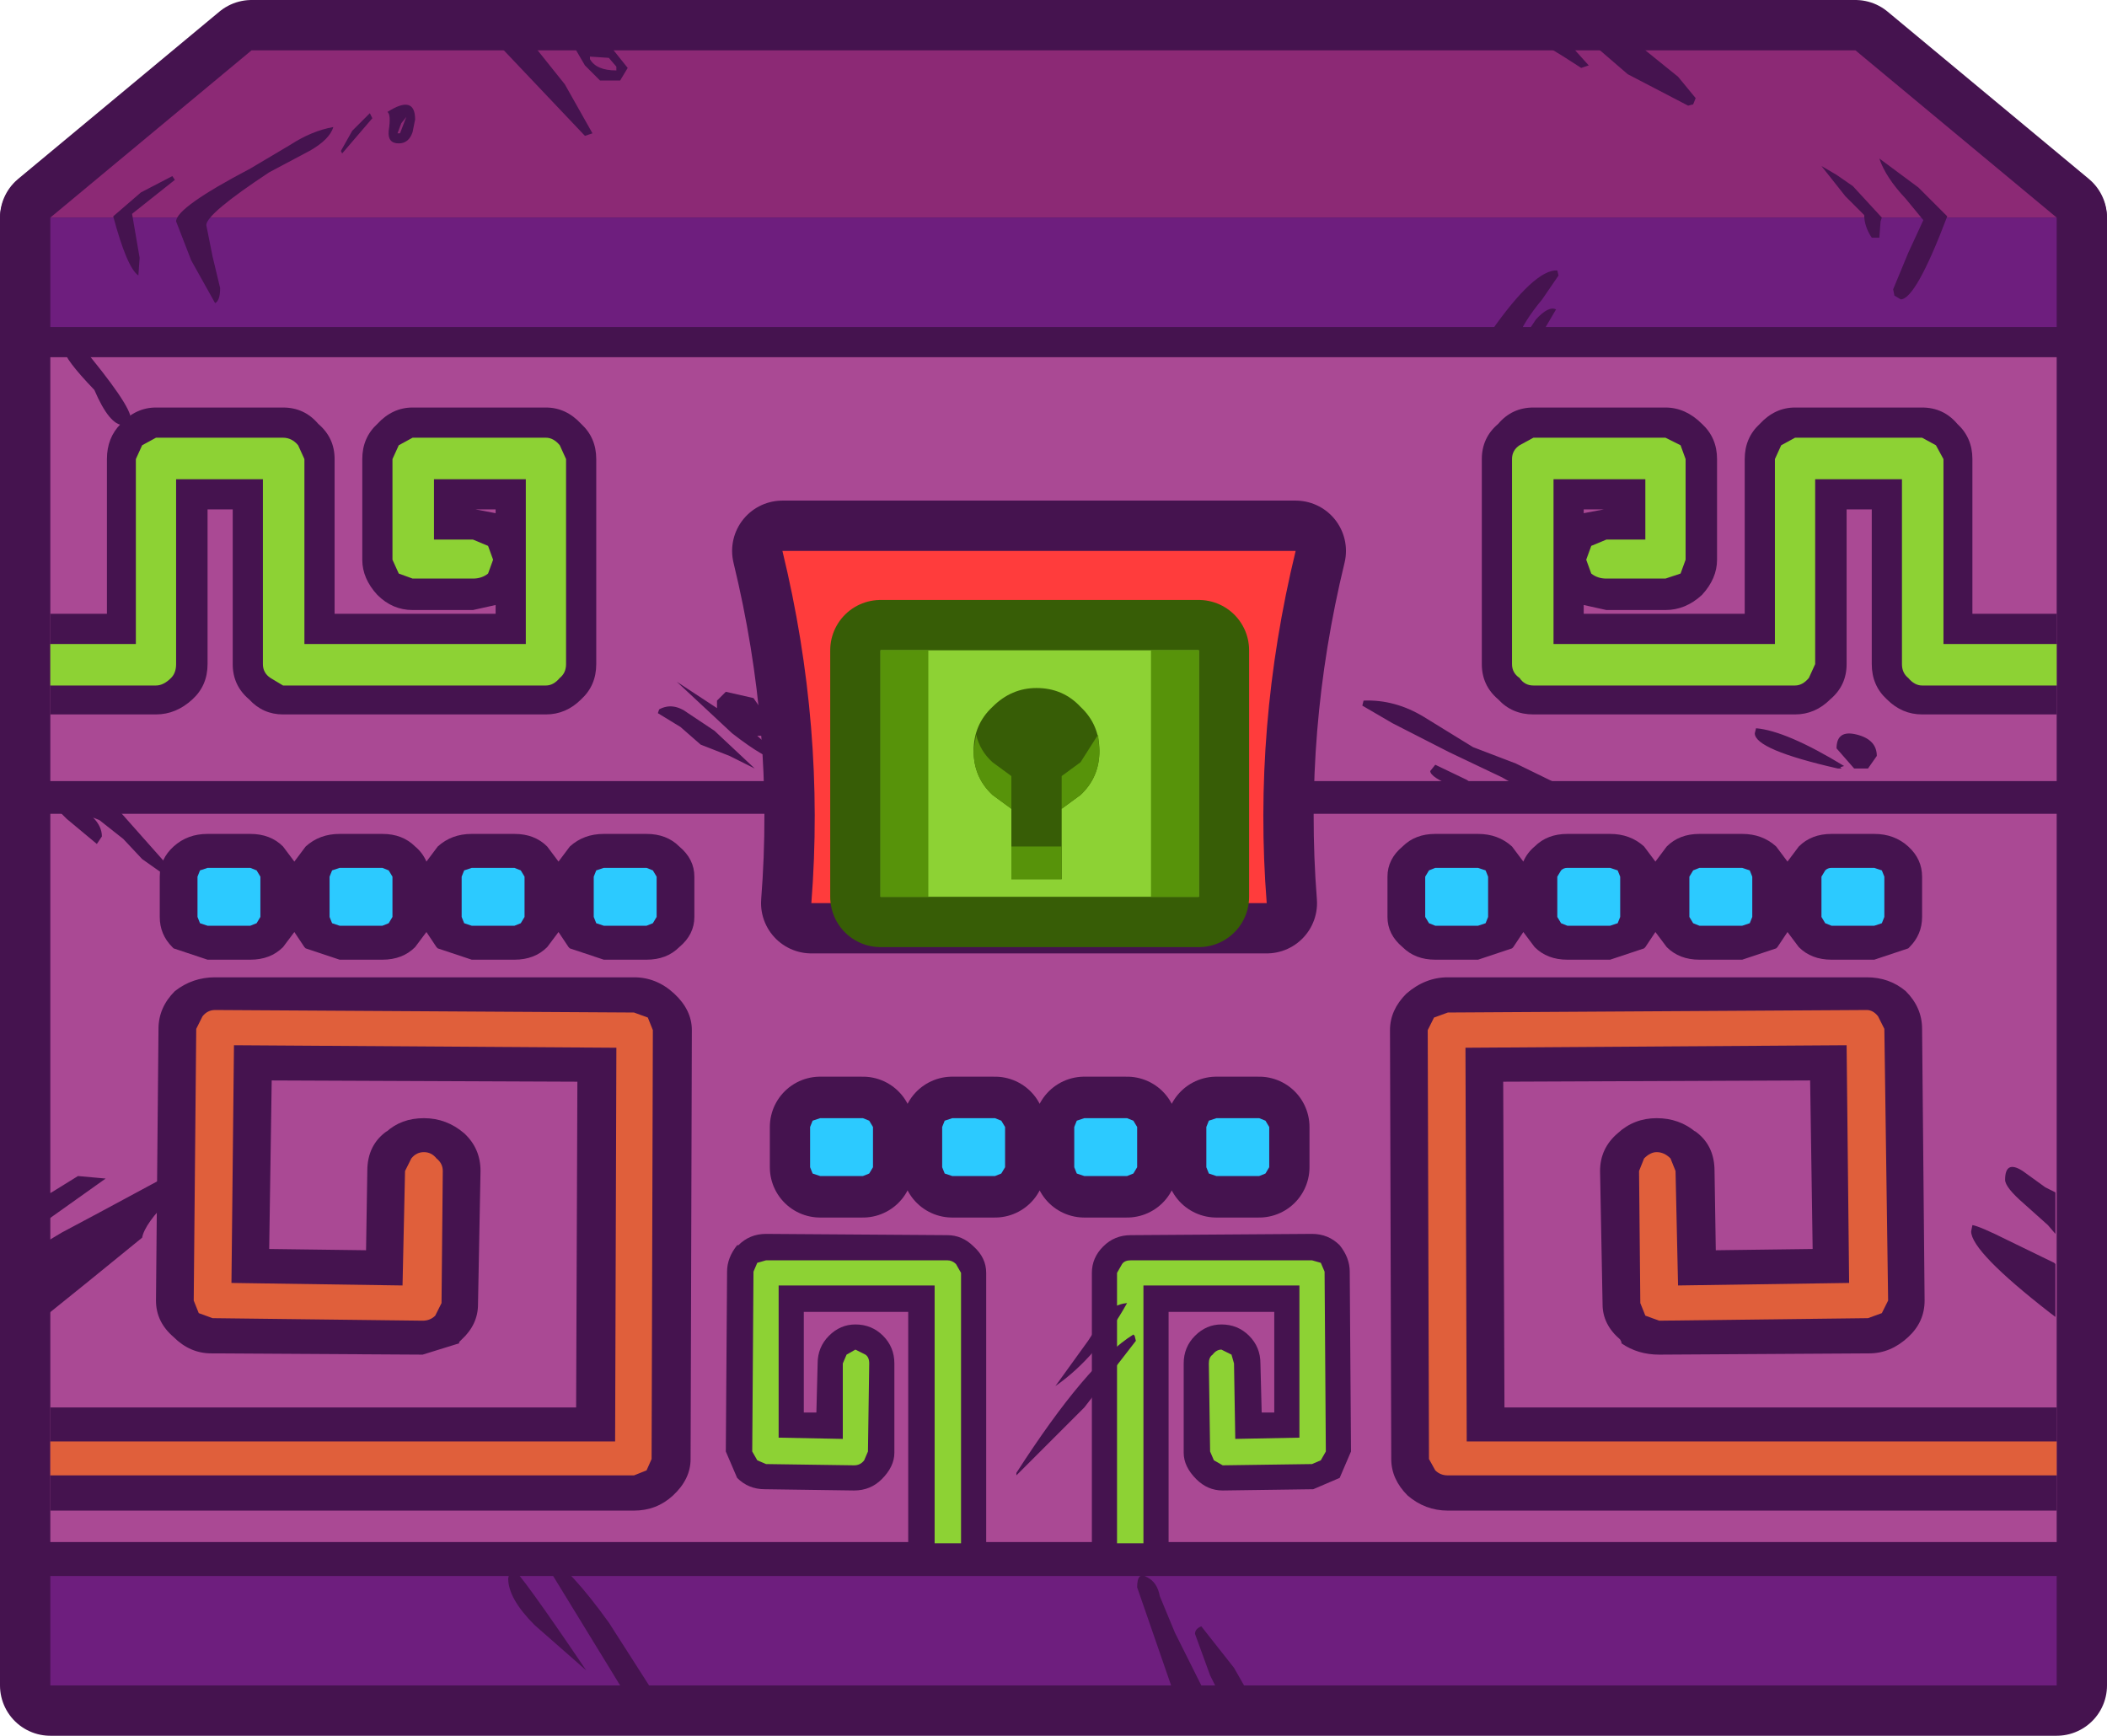 <?xml version="1.0" encoding="UTF-8" standalone="no"?>
<svg xmlns:xlink="http://www.w3.org/1999/xlink" height="69.0px" width="83.75px" xmlns="http://www.w3.org/2000/svg">
  <g transform="matrix(1.0, 0.0, 0.0, 1.0, 41.85, 33.9)">
    <path d="M-31.85 -31.9 L31.9 -31.9 39.9 -25.25 -39.85 -25.25 -31.85 -31.9" fill="#5e7e34" fill-rule="evenodd" stroke="none"/>
    <path d="M-31.85 -31.9 L31.9 -31.9 39.9 -25.25 -39.85 -25.25 -31.85 -31.9 Z" fill="none" stroke="#45134f" stroke-linecap="round" stroke-linejoin="round" stroke-width="4.0"/>
    <path d="M-39.85 33.1 L-39.85 -25.2 39.9 -25.2 39.9 33.1 -39.85 33.1" fill="#45134f" fill-rule="evenodd" stroke="none"/>
    <path d="M-39.85 33.1 L-39.85 -25.2 39.9 -25.2 39.9 33.1 -39.85 33.1 Z" fill="none" stroke="#45134f" stroke-linecap="round" stroke-linejoin="round" stroke-width="4.0"/>
    <path d="M-31.85 -31.9 L31.9 -31.9 39.9 -25.25 -39.85 -25.25 -31.85 -31.9" fill="#8c2975" fill-rule="evenodd" stroke="none"/>
    <path d="M39.9 27.4 L-39.85 27.4 -39.85 -1.55 39.9 -1.55 39.9 27.4" fill="#aa4994" fill-rule="evenodd" stroke="none"/>
    <path d="M-39.85 28.75 L39.9 28.75 39.9 33.1 -39.85 33.1 -39.85 28.75" fill="#6e1e7e" fill-rule="evenodd" stroke="none"/>
    <path d="M-39.85 -19.7 L39.9 -19.7 39.9 -2.85 -39.85 -2.85 -39.85 -19.7" fill="#aa4994" fill-rule="evenodd" stroke="none"/>
    <path d="M-39.85 -25.25 L39.9 -25.25 39.9 -20.9 -39.85 -20.9 -39.85 -25.25" fill="#6e1e7e" fill-rule="evenodd" stroke="none"/>
    <path d="M1.55 16.7 Q1.55 16.1 2.0 15.65 2.45 15.2 3.1 15.2 L10.3 15.15 Q10.95 15.15 11.4 15.6 11.8 16.1 11.8 16.65 L11.85 23.8 11.4 24.85 10.35 25.3 6.75 25.35 Q6.15 25.35 5.7 24.9 5.2 24.4 5.2 23.85 L5.2 20.3 Q5.2 19.65 5.65 19.2 6.1 18.75 6.7 18.75 7.35 18.75 7.8 19.2 8.25 19.65 8.25 20.3 L8.3 22.25 8.8 22.25 8.8 18.25 4.6 18.25 4.6 27.45 1.55 27.45 1.55 16.7" fill="#45134f" fill-rule="evenodd" stroke="none"/>
    <path d="M-2.65 16.7 L-2.65 27.45 -5.75 27.45 -5.75 18.25 -9.9 18.25 -9.9 22.25 -9.4 22.25 -9.35 20.3 Q-9.35 19.65 -8.9 19.2 -8.45 18.75 -7.85 18.75 -7.2 18.75 -6.75 19.2 -6.3 19.65 -6.3 20.3 L-6.3 23.85 Q-6.3 24.4 -6.8 24.9 -7.25 25.35 -7.9 25.35 L-11.45 25.3 Q-12.1 25.3 -12.55 24.85 L-13.0 23.8 -12.95 16.65 Q-12.95 16.1 -12.55 15.6 L-12.5 15.6 Q-12.05 15.15 -11.4 15.15 L-4.2 15.2 Q-3.6 15.2 -3.15 15.65 -2.65 16.1 -2.65 16.7" fill="#45134f" fill-rule="evenodd" stroke="none"/>
    <path d="M2.55 16.7 L2.75 16.35 Q2.85 16.2 3.1 16.2 L10.3 16.2 10.65 16.3 10.8 16.65 10.85 23.8 10.65 24.15 10.3 24.3 6.75 24.35 6.4 24.15 6.25 23.8 6.2 20.3 Q6.2 20.05 6.35 19.95 6.5 19.75 6.7 19.75 L7.1 19.95 7.2 20.3 7.25 23.3 9.8 23.25 9.8 17.2 3.6 17.2 3.6 27.45 2.55 27.45 2.55 16.7" fill="#8dd234" fill-rule="evenodd" stroke="none"/>
    <path d="M-3.65 16.7 L-3.65 27.45 -4.7 27.45 -4.7 17.2 -10.9 17.2 -10.9 23.25 -8.35 23.3 -8.35 20.3 -8.2 19.95 -7.85 19.75 -7.45 19.95 Q-7.3 20.05 -7.3 20.3 L-7.35 23.8 -7.5 24.15 Q-7.65 24.35 -7.9 24.35 L-11.4 24.3 -11.75 24.15 -11.95 23.8 -11.9 16.65 -11.75 16.3 -11.4 16.2 -4.2 16.2 Q-4.0 16.2 -3.85 16.35 L-3.65 16.7" fill="#8dd234" fill-rule="evenodd" stroke="none"/>
    <path d="M-16.65 26.15 L-39.85 26.15 -39.85 22.05 -18.95 22.05 -18.9 9.1 -31.05 9.05 -31.15 15.75 -27.3 15.8 -27.25 12.65 Q-27.25 11.6 -26.45 11.05 L-26.5 11.1 Q-25.9 10.55 -25.0 10.55 -24.1 10.55 -23.4 11.15 -22.75 11.75 -22.75 12.65 L-22.85 17.95 Q-22.85 18.75 -23.5 19.35 L-23.6 19.45 -23.6 19.5 -25.05 19.95 -33.45 19.9 Q-34.3 19.9 -34.95 19.25 -35.65 18.65 -35.65 17.8 L-35.55 7.0 Q-35.55 6.15 -34.9 5.5 -34.2 4.95 -33.3 4.95 L-16.65 4.95 Q-15.75 4.95 -15.05 5.6 -14.35 6.25 -14.35 7.05 L-14.4 24.1 Q-14.4 24.9 -15.1 25.55 -15.75 26.15 -16.65 26.15" fill="#45134f" fill-rule="evenodd" stroke="none"/>
    <path d="M21.1 -13.65 L21.1 -13.5 21.9 -13.65 21.1 -13.65 M34.55 -5.5 Q33.75 -5.5 33.15 -6.1 32.55 -6.65 32.55 -7.5 L32.55 -13.65 31.55 -13.65 31.55 -7.5 Q31.55 -6.65 30.9 -6.1 30.3 -5.5 29.5 -5.5 L19.1 -5.5 Q18.25 -5.5 17.7 -6.1 17.05 -6.65 17.05 -7.5 L17.05 -15.65 Q17.05 -16.5 17.7 -17.05 18.25 -17.7 19.1 -17.7 L24.35 -17.7 Q25.15 -17.7 25.8 -17.05 26.4 -16.5 26.4 -15.65 L26.4 -11.65 Q26.4 -10.9 25.8 -10.25 25.15 -9.65 24.35 -9.65 L22.0 -9.65 21.1 -9.85 21.1 -9.5 27.5 -9.5 27.5 -15.65 Q27.5 -16.5 28.1 -17.05 28.7 -17.7 29.5 -17.7 L34.55 -17.7 Q35.4 -17.7 35.95 -17.05 36.55 -16.5 36.55 -15.65 L36.55 -9.5 39.9 -9.5 39.9 -5.5 34.55 -5.5" fill="#45134f" fill-rule="evenodd" stroke="none"/>
    <path d="M-35.65 -5.5 L-39.85 -5.5 -39.85 -9.5 -37.6 -9.5 -37.6 -15.65 Q-37.6 -16.5 -37.05 -17.05 -36.45 -17.7 -35.65 -17.7 L-30.6 -17.7 Q-29.75 -17.7 -29.2 -17.05 -28.55 -16.5 -28.55 -15.65 L-28.55 -9.5 -22.15 -9.5 -22.15 -9.85 -23.05 -9.65 -25.45 -9.65 Q-26.25 -9.65 -26.85 -10.25 -27.45 -10.9 -27.45 -11.65 L-27.45 -15.65 Q-27.45 -16.5 -26.85 -17.05 -26.25 -17.7 -25.45 -17.7 L-20.15 -17.7 Q-19.35 -17.7 -18.75 -17.05 -18.15 -16.5 -18.15 -15.65 L-18.15 -7.5 Q-18.15 -6.65 -18.75 -6.1 -19.35 -5.5 -20.15 -5.5 L-30.6 -5.5 Q-31.4 -5.5 -31.95 -6.1 -32.6 -6.65 -32.6 -7.5 L-32.6 -13.65 -33.6 -13.65 -33.6 -7.5 Q-33.6 -6.65 -34.2 -6.1 -34.85 -5.5 -35.65 -5.5 M-22.15 -13.65 L-22.95 -13.65 -22.15 -13.5 -22.15 -13.65" fill="#45134f" fill-rule="evenodd" stroke="none"/>
    <path d="M27.4 -0.75 Q28.2 -0.75 28.75 -0.25 L29.2 0.35 29.65 -0.25 Q30.15 -0.75 30.95 -0.75 L32.65 -0.75 Q33.45 -0.75 34.0 -0.25 34.55 0.25 34.55 0.95 L34.55 2.55 Q34.55 3.25 34.05 3.75 L34.0 3.8 32.65 4.25 30.95 4.25 Q30.15 4.25 29.65 3.75 L29.2 3.15 28.8 3.75 28.75 3.8 27.4 4.25 25.7 4.25 Q24.9 4.25 24.4 3.75 L23.95 3.15 23.55 3.75 23.5 3.8 22.15 4.25 20.45 4.25 Q19.65 4.25 19.15 3.75 L18.7 3.15 18.3 3.75 18.25 3.8 16.9 4.25 15.2 4.25 Q14.4 4.25 13.9 3.75 13.3 3.25 13.3 2.55 L13.3 0.95 Q13.3 0.25 13.9 -0.25 14.4 -0.75 15.2 -0.75 L16.9 -0.75 Q17.7 -0.75 18.25 -0.25 L18.7 0.35 Q18.85 0.0 19.15 -0.25 19.65 -0.75 20.45 -0.75 L22.15 -0.75 Q22.95 -0.75 23.5 -0.25 L23.95 0.35 24.4 -0.25 Q24.9 -0.75 25.7 -0.75 L27.4 -0.75" fill="#45134f" fill-rule="evenodd" stroke="none"/>
    <path d="M-21.9 -32.6 L-22.25 -32.35 -18.6 -28.5 -18.3 -28.6 -19.4 -30.55 -20.6 -32.05 -21.4 -32.1 -21.6 -32.25 -21.9 -32.6 M-18.7 -32.1 L-18.9 -32.05 -18.95 -31.9 -18.6 -31.3 -18.0 -30.7 -17.2 -30.7 -16.9 -31.2 -17.5 -31.95 -18.7 -32.1 M-17.35 -31.25 L-17.35 -31.1 Q-18.15 -31.1 -18.4 -31.55 L-18.4 -31.65 -17.65 -31.6 -17.35 -31.25 M-28.3 -27.9 L-28.25 -27.8 -27.05 -29.2 -27.15 -29.4 -27.85 -28.7 -28.3 -27.9 M-25.7 -29.25 L-25.95 -28.6 -26.05 -28.6 -25.9 -29.0 -25.7 -29.25 M-26.45 -29.45 Q-26.3 -29.35 -26.4 -28.7 -26.45 -28.2 -26.0 -28.2 -25.6 -28.2 -25.45 -28.65 L-25.35 -29.15 Q-25.35 -30.15 -26.45 -29.45 M-34.85 -25.1 L-34.25 -23.55 -33.3 -21.85 Q-33.1 -21.95 -33.1 -22.45 L-33.4 -23.7 -33.65 -24.95 Q-33.65 -25.4 -31.15 -27.05 L-29.55 -27.9 Q-28.75 -28.35 -28.6 -28.85 -29.45 -28.7 -30.3 -28.15 L-31.9 -27.2 Q-34.85 -25.65 -34.85 -25.1 M-35.0 -26.9 L-36.25 -26.25 -37.35 -25.3 Q-36.8 -23.25 -36.35 -22.95 L-36.3 -23.65 -36.6 -25.4 -34.9 -26.75 -35.0 -26.9 M-38.7 -20.25 L-39.25 -20.25 -39.3 -20.0 Q-39.3 -19.65 -38.1 -18.4 -37.5 -17.0 -36.95 -17.0 L-36.75 -17.05 -36.65 -17.25 Q-36.65 -17.8 -38.7 -20.25 M-38.7 -2.2 L-38.85 -2.05 -38.8 -1.95 -39.9 -2.4 -39.9 -2.05 -39.2 -1.35 -38.0 -0.35 -37.8 -0.65 Q-37.8 -1.05 -38.15 -1.4 L-37.9 -1.3 -36.95 -0.55 -36.2 0.25 -35.35 0.85 -35.15 0.8 -35.1 0.6 -37.45 -2.05 -37.6 -1.95 -37.7 -1.85 -38.05 -2.0 -38.7 -2.2 M-13.0 -6.4 L-13.35 -6.05 -13.35 -5.75 -14.95 -6.8 -12.75 -4.75 Q-11.4 -3.7 -10.85 -3.65 L-10.8 -3.8 -11.75 -4.65 -11.35 -4.65 -11.25 -4.9 -11.55 -5.65 -11.9 -6.15 -13.0 -6.4 M-15.65 -5.7 L-15.7 -5.55 -14.8 -5.0 -14.0 -4.3 -12.85 -3.85 -11.85 -3.35 -13.45 -4.85 -14.05 -5.25 -14.5 -5.55 Q-15.1 -6.0 -15.65 -5.7 M-38.35 17.05 L-36.2 15.3 Q-36.1 14.75 -35.1 13.75 L-33.85 12.5 -35.3 12.9 -37.9 14.3 -39.4 15.1 -39.9 15.4 -39.9 18.3 -38.35 17.05 M-37.65 12.95 L-38.75 12.85 -39.8 13.5 -39.9 13.55 -39.9 14.55 -37.65 12.95 M32.85 -27.6 Q33.1 -26.85 33.9 -26.0 L34.6 -25.15 34.0 -23.85 33.4 -22.4 33.45 -22.15 33.7 -22.0 Q34.3 -22.0 35.55 -25.3 L34.4 -26.45 32.85 -27.6 M30.55 -27.3 L31.5 -26.1 32.25 -25.35 Q32.25 -24.9 32.55 -24.45 L32.85 -24.45 32.9 -25.1 32.95 -25.25 31.8 -26.5 31.15 -26.95 30.55 -27.3 M19.4 -32.2 L20.3 -31.65 21.0 -31.2 21.3 -31.3 20.4 -32.3 Q19.6 -32.95 19.4 -32.2 M21.05 -32.5 L22.85 -30.95 25.25 -29.7 25.45 -29.75 25.55 -30.0 24.85 -30.85 23.55 -31.9 22.0 -32.95 Q21.05 -33.3 21.05 -32.5 M17.4 -20.7 Q17.4 -20.25 17.7 -20.25 18.2 -20.25 18.2 -20.5 L18.25 -20.35 18.45 -20.4 Q18.7 -21.1 19.45 -22.0 L20.1 -22.95 20.05 -23.15 Q19.15 -23.2 17.4 -20.7 M37.85 13.0 Q37.85 13.3 38.6 13.95 L39.55 14.8 39.85 15.15 39.85 13.5 39.45 13.3 38.55 12.65 Q37.85 12.2 37.85 13.0 M36.55 14.8 L36.5 15.05 Q36.5 15.85 39.65 18.3 L39.85 18.45 39.85 16.35 39.8 16.3 37.95 15.4 Q36.85 14.85 36.55 14.8 M15.2 -3.5 L15.0 -3.25 Q15.0 -3.0 16.0 -2.6 L17.25 -2.15 17.55 -2.15 16.45 -2.9 15.2 -3.5 M12.35 -6.05 L12.3 -5.85 13.5 -5.15 15.75 -4.0 17.85 -3.0 Q19.15 -2.25 19.45 -2.25 L19.7 -2.55 20.45 -2.35 20.55 -2.5 18.4 -3.55 16.7 -4.2 14.75 -5.4 Q13.6 -6.1 12.35 -6.05 M18.7 -20.45 L18.85 -20.35 19.5 -20.75 20.0 -21.6 Q19.7 -21.75 19.2 -21.2 L18.7 -20.45 M27.95 -4.95 L27.9 -4.75 Q27.9 -4.1 31.2 -3.35 L31.35 -3.35 31.3 -3.4 31.45 -3.45 Q29.15 -4.85 27.95 -4.95 M31.15 -4.15 L31.85 -3.35 32.4 -3.35 32.75 -3.85 Q32.75 -4.5 31.95 -4.7 31.15 -4.9 31.15 -4.15 M-1.45 24.65 L-1.45 24.75 1.25 22.05 3.3 19.4 3.25 19.2 3.2 19.15 Q1.35 20.3 -1.45 24.65 M0.1 21.2 Q1.75 20.05 2.95 17.9 2.4 17.95 2.05 18.4 L1.4 19.4 0.1 21.2 M3.35 29.2 L4.7 33.1 5.9 33.1 4.85 31.0 4.25 29.55 Q4.15 29.0 3.75 28.8 3.35 28.55 3.35 29.2 M5.9 30.75 Q5.65 30.85 5.65 31.05 L6.25 32.7 6.45 33.1 7.6 33.1 7.2 32.4 5.9 30.75 M-20.05 28.0 L-20.15 28.05 -20.2 28.2 -17.2 33.1 -16.05 33.1 -17.65 30.6 Q-19.2 28.45 -20.05 28.0 M-21.55 28.35 L-21.65 28.85 Q-21.65 29.65 -20.6 30.7 L-18.55 32.5 Q-21.15 28.65 -21.55 28.35" fill="#45134f" fill-rule="evenodd" stroke="none"/>
    <path d="M-9.6 2.0 Q-9.05 -5.0 -10.75 -12.0 L-1.0 -12.0 -0.1 -12.0 9.65 -12.0 Q7.95 -5.0 8.5 2.0 L-0.1 2.0 -1.0 2.0 -9.6 2.0" fill="#c2421e" fill-rule="evenodd" stroke="none"/>
    <path d="M-9.6 2.0 Q-9.05 -5.0 -10.75 -12.0 L-1.0 -12.0 -0.1 -12.0 9.65 -12.0 Q7.95 -5.0 8.5 2.0 L-0.1 2.0 -1.0 2.0 -9.6 2.0 Z" fill="none" stroke="#45134f" stroke-linecap="round" stroke-linejoin="round" stroke-width="4.0"/>
    <path d="M-28.35 -0.75 Q-29.15 -0.75 -29.7 -0.25 L-30.15 0.35 -30.6 -0.25 Q-31.1 -0.75 -31.9 -0.75 L-33.6 -0.75 Q-34.4 -0.75 -34.95 -0.25 -35.5 0.25 -35.5 0.95 L-35.5 2.55 Q-35.5 3.25 -35.0 3.75 L-34.95 3.8 -33.6 4.25 -31.9 4.25 Q-31.1 4.25 -30.6 3.75 L-30.15 3.15 -29.75 3.75 -29.7 3.8 -28.35 4.25 -26.65 4.25 Q-25.85 4.25 -25.35 3.75 L-24.9 3.15 -24.5 3.75 -24.45 3.8 -23.1 4.25 -21.4 4.25 Q-20.6 4.25 -20.1 3.75 L-19.65 3.15 -19.25 3.75 -19.2 3.8 -17.85 4.25 -16.15 4.25 Q-15.35 4.25 -14.85 3.75 -14.25 3.25 -14.25 2.55 L-14.25 0.95 Q-14.25 0.25 -14.85 -0.25 -15.35 -0.75 -16.15 -0.75 L-17.85 -0.75 Q-18.65 -0.75 -19.2 -0.25 L-19.65 0.35 -20.1 -0.25 Q-20.6 -0.75 -21.4 -0.75 L-23.1 -0.75 Q-23.9 -0.75 -24.45 -0.25 L-24.9 0.35 Q-25.05 0.0 -25.35 -0.25 -25.85 -0.75 -26.65 -0.75 L-28.35 -0.75" fill="#45134f" fill-rule="evenodd" stroke="none"/>
    <path d="M-7.55 10.9 L-9.25 10.9 -9.25 12.5 -7.55 12.5 -7.55 10.9 M-2.3 10.9 L-4.0 10.9 -4.0 12.5 -2.3 12.5 -2.3 10.9 M2.95 10.9 L1.25 10.9 1.25 12.5 2.95 12.5 2.95 10.9 M8.2 10.9 L6.5 10.9 6.5 12.5 8.2 12.5 8.2 10.9" fill="#45134f" fill-rule="evenodd" stroke="none"/>
    <path d="M-7.55 10.9 L-9.25 10.9 -9.25 12.5 -7.55 12.5 -7.55 10.9 M-2.3 10.9 L-4.0 10.9 -4.0 12.5 -2.3 12.5 -2.3 10.9 M2.95 10.9 L1.25 10.9 1.25 12.5 2.95 12.5 2.95 10.9 M8.2 10.9 L6.5 10.9 6.5 12.5 8.2 12.5 8.2 10.9" fill="none" stroke="#45134f" stroke-linecap="round" stroke-linejoin="round" stroke-width="4.0"/>
    <path d="M15.7 26.15 Q14.8 26.15 14.1 25.55 13.45 24.9 13.45 24.1 L13.4 7.05 Q13.4 6.25 14.05 5.6 14.8 4.95 15.7 4.95 L32.35 4.95 Q33.25 4.95 33.9 5.5 34.55 6.15 34.55 7.0 L34.65 17.8 Q34.65 18.65 34.0 19.25 33.3 19.9 32.45 19.9 L24.1 19.95 Q23.25 19.95 22.6 19.5 L22.6 19.45 22.55 19.35 Q21.85 18.75 21.85 17.95 L21.75 12.65 Q21.75 11.75 22.45 11.15 23.1 10.55 24.0 10.55 24.9 10.55 25.55 11.1 L25.5 11.05 Q26.3 11.6 26.3 12.65 L26.35 15.8 30.2 15.75 30.1 9.05 17.9 9.1 17.95 22.05 39.9 22.05 39.9 26.15 15.7 26.15" fill="#45134f" fill-rule="evenodd" stroke="none"/>
    <path d="M15.7 24.75 Q15.4 24.75 15.2 24.55 L14.95 24.1 14.9 7.05 15.15 6.55 15.7 6.35 32.35 6.25 Q32.6 6.25 32.8 6.5 L33.05 7.0 33.2 17.8 32.95 18.3 32.4 18.5 24.1 18.6 23.55 18.4 23.35 17.9 23.3 12.65 23.5 12.15 Q23.75 11.9 24.0 11.9 24.3 11.9 24.55 12.15 L24.75 12.65 24.85 17.2 31.65 17.1 31.55 7.65 16.4 7.75 16.45 23.4 39.9 23.4 39.9 24.75 15.7 24.75" fill="#e05f3b" fill-rule="evenodd" stroke="none"/>
    <path d="M16.9 0.6 L17.2 0.7 17.3 0.95 17.3 2.55 17.2 2.8 16.9 2.9 15.2 2.9 14.95 2.8 14.8 2.55 14.8 0.95 14.95 0.7 15.2 0.6 16.9 0.6 M32.65 0.6 L32.95 0.7 33.05 0.95 33.05 2.55 32.95 2.8 32.65 2.9 30.95 2.9 30.7 2.8 30.55 2.55 30.55 0.95 30.7 0.7 Q30.8 0.6 30.95 0.6 L32.65 0.6 M27.4 0.6 L27.7 0.7 27.8 0.95 27.8 2.55 27.7 2.8 27.4 2.9 25.7 2.9 25.45 2.8 25.3 2.55 25.3 0.95 25.45 0.7 25.7 0.6 27.4 0.6 M22.15 0.6 L22.45 0.7 22.55 0.95 22.55 2.55 22.45 2.8 22.15 2.9 20.45 2.9 20.2 2.8 20.05 2.55 20.05 0.95 20.2 0.7 Q20.3 0.6 20.45 0.6 L22.15 0.6" fill="#2ccaff" fill-rule="evenodd" stroke="none"/>
    <path d="M-16.65 24.75 L-39.85 24.75 -39.85 23.4 -17.4 23.4 -17.35 7.75 -32.55 7.65 -32.65 17.1 -25.85 17.2 -25.75 12.65 -25.5 12.15 Q-25.3 11.9 -25.0 11.9 -24.7 11.9 -24.5 12.15 -24.25 12.35 -24.25 12.65 L-24.3 17.9 -24.55 18.4 Q-24.75 18.6 -25.05 18.6 L-33.4 18.5 -33.95 18.3 -34.15 17.8 -34.05 7.0 -33.8 6.5 Q-33.6 6.25 -33.3 6.25 L-16.65 6.35 -16.1 6.55 -15.9 7.05 -15.95 24.1 -16.15 24.55 -16.65 24.75" fill="#e05f3b" fill-rule="evenodd" stroke="none"/>
    <path d="M-17.85 0.6 L-18.15 0.7 -18.25 0.95 -18.25 2.55 -18.15 2.8 -17.85 2.9 -16.15 2.9 -15.9 2.8 -15.75 2.55 -15.75 0.95 -15.9 0.7 -16.15 0.6 -17.85 0.6 M-33.6 0.6 L-33.9 0.7 -34.0 0.95 -34.0 2.55 -33.9 2.8 -33.6 2.9 -31.9 2.9 -31.65 2.8 -31.5 2.55 -31.5 0.95 -31.65 0.7 -31.9 0.6 -33.6 0.6 M-28.35 0.6 L-28.65 0.7 -28.75 0.95 -28.75 2.55 -28.65 2.8 -28.35 2.9 -26.65 2.9 -26.4 2.8 -26.25 2.55 -26.25 0.95 -26.4 0.7 -26.65 0.6 -28.35 0.6 M-23.1 0.6 L-23.4 0.7 -23.5 0.95 -23.5 2.55 -23.4 2.8 -23.1 2.9 -21.4 2.9 -21.15 2.8 -21.0 2.55 -21.0 0.95 -21.15 0.7 -21.4 0.6 -23.1 0.6" fill="#2ccaff" fill-rule="evenodd" stroke="none"/>
    <path d="M6.5 10.55 L6.2 10.65 6.1 10.9 6.1 12.5 6.2 12.75 6.5 12.85 8.2 12.85 8.45 12.75 8.6 12.5 8.6 10.9 8.45 10.65 8.2 10.55 6.5 10.55 M-9.25 10.55 L-9.55 10.65 -9.65 10.9 -9.65 12.5 -9.55 12.75 -9.25 12.85 -7.55 12.85 -7.3 12.75 -7.15 12.5 -7.15 10.9 -7.3 10.65 -7.55 10.55 -9.25 10.55 M-4.0 10.55 L-4.3 10.65 -4.4 10.9 -4.4 12.5 -4.3 12.75 -4.0 12.85 -2.3 12.85 -2.05 12.75 -1.9 12.5 -1.9 10.9 -2.05 10.65 -2.3 10.55 -4.0 10.55 M1.25 10.55 L0.95 10.65 0.85 10.9 0.85 12.5 0.95 12.75 1.25 12.85 2.95 12.85 3.2 12.75 3.35 12.5 3.35 10.9 3.2 10.65 2.95 10.55 1.25 10.55" fill="#2ccaff" fill-rule="evenodd" stroke="none"/>
    <path d="M34.55 -6.65 Q34.25 -6.65 34.0 -6.95 33.75 -7.15 33.75 -7.5 L33.75 -14.85 30.3 -14.85 30.3 -7.5 30.05 -6.95 Q29.8 -6.65 29.5 -6.65 L19.1 -6.65 Q18.75 -6.65 18.55 -6.95 18.25 -7.15 18.25 -7.5 L18.25 -15.65 Q18.25 -16.0 18.55 -16.2 L19.1 -16.5 24.35 -16.5 24.95 -16.2 25.15 -15.65 25.15 -11.65 24.95 -11.1 24.35 -10.9 22.0 -10.9 Q21.65 -10.9 21.4 -11.1 L21.2 -11.65 21.4 -12.2 22.0 -12.45 23.55 -12.45 23.55 -14.85 19.9 -14.85 19.9 -8.3 28.7 -8.3 28.7 -15.65 28.95 -16.2 29.5 -16.5 34.55 -16.5 35.1 -16.2 35.4 -15.65 35.4 -8.3 39.9 -8.3 39.9 -6.65 34.55 -6.65" fill="#8dd234" fill-rule="evenodd" stroke="none"/>
    <path d="M-35.65 -6.65 L-39.85 -6.65 -39.85 -8.3 -36.45 -8.3 -36.45 -15.65 -36.2 -16.2 -35.65 -16.5 -30.6 -16.5 Q-30.25 -16.5 -30.0 -16.2 L-29.75 -15.65 -29.75 -8.3 -20.95 -8.3 -20.95 -14.85 -24.6 -14.85 -24.6 -12.45 -23.05 -12.45 -22.45 -12.2 -22.25 -11.65 -22.45 -11.1 Q-22.7 -10.9 -23.05 -10.9 L-25.45 -10.9 -26.0 -11.1 -26.25 -11.65 -26.25 -15.65 -26.0 -16.2 -25.45 -16.5 -20.15 -16.5 Q-19.85 -16.5 -19.6 -16.2 L-19.35 -15.65 -19.35 -7.5 Q-19.35 -7.15 -19.6 -6.95 -19.85 -6.65 -20.15 -6.65 L-30.6 -6.65 -31.1 -6.95 Q-31.4 -7.15 -31.4 -7.5 L-31.4 -14.85 -34.85 -14.85 -34.85 -7.5 Q-34.85 -7.15 -35.05 -6.95 -35.35 -6.65 -35.65 -6.65" fill="#8dd234" fill-rule="evenodd" stroke="none"/>
    <path d="M-9.6 2.0 Q-9.05 -5.0 -10.75 -12.0 L-1.0 -12.0 -0.1 -12.0 9.65 -12.0 Q7.95 -5.0 8.5 2.0 L-0.1 2.0 -1.0 2.0 -9.6 2.0" fill="#ff3c3c" fill-rule="evenodd" stroke="none"/>
    <path d="M-6.85 -8.05 L5.8 -8.05 5.8 1.75 -6.85 1.75 -6.85 -8.05" fill="#3bb7e0" fill-rule="evenodd" stroke="none"/>
    <path d="M-6.85 -8.05 L5.8 -8.05 5.8 1.75 -6.85 1.75 -6.85 -8.05 Z" fill="none" stroke="#375d06" stroke-linecap="round" stroke-linejoin="round" stroke-width="4.0"/>
    <path d="M-6.85 -8.05 L5.8 -8.05 5.8 1.75 -6.85 1.75 -6.85 -8.05" fill="#8dd234" fill-rule="evenodd" stroke="none"/>
    <path d="M1.85 -4.05 Q1.85 -3.0 1.1 -2.3 L0.35 -1.75 0.35 1.05 -1.65 1.05 -1.65 -1.75 -2.4 -2.3 Q-3.15 -3.0 -3.15 -4.05 -3.15 -5.1 -2.4 -5.8 -1.65 -6.55 -0.65 -6.55 0.4 -6.55 1.1 -5.8 1.85 -5.1 1.85 -4.05" fill="#375d06" fill-rule="evenodd" stroke="none"/>
    <path d="M5.8 -8.05 L5.8 1.75 3.9 1.75 3.9 -8.05 5.8 -8.05 M-6.85 -8.05 L-4.95 -8.05 -4.95 1.75 -6.85 1.75 -6.85 -8.05" fill="#57930a" fill-rule="evenodd" stroke="none"/>
    <path d="M-1.65 -1.75 L-2.4 -2.3 Q-3.15 -3.0 -3.15 -4.05 L-3.05 -4.7 Q-2.9 -4.05 -2.4 -3.6 L-1.65 -3.05 -1.65 -1.75 M0.35 1.05 L-1.65 1.05 -1.65 -0.25 0.35 -0.25 0.35 1.05 M1.85 -4.05 Q1.85 -3.0 1.1 -2.3 L0.35 -1.75 0.35 -3.05 1.1 -3.6 1.8 -4.7 1.85 -4.05" fill="#57930a" fill-rule="evenodd" stroke="none"/>
  </g>
</svg>
